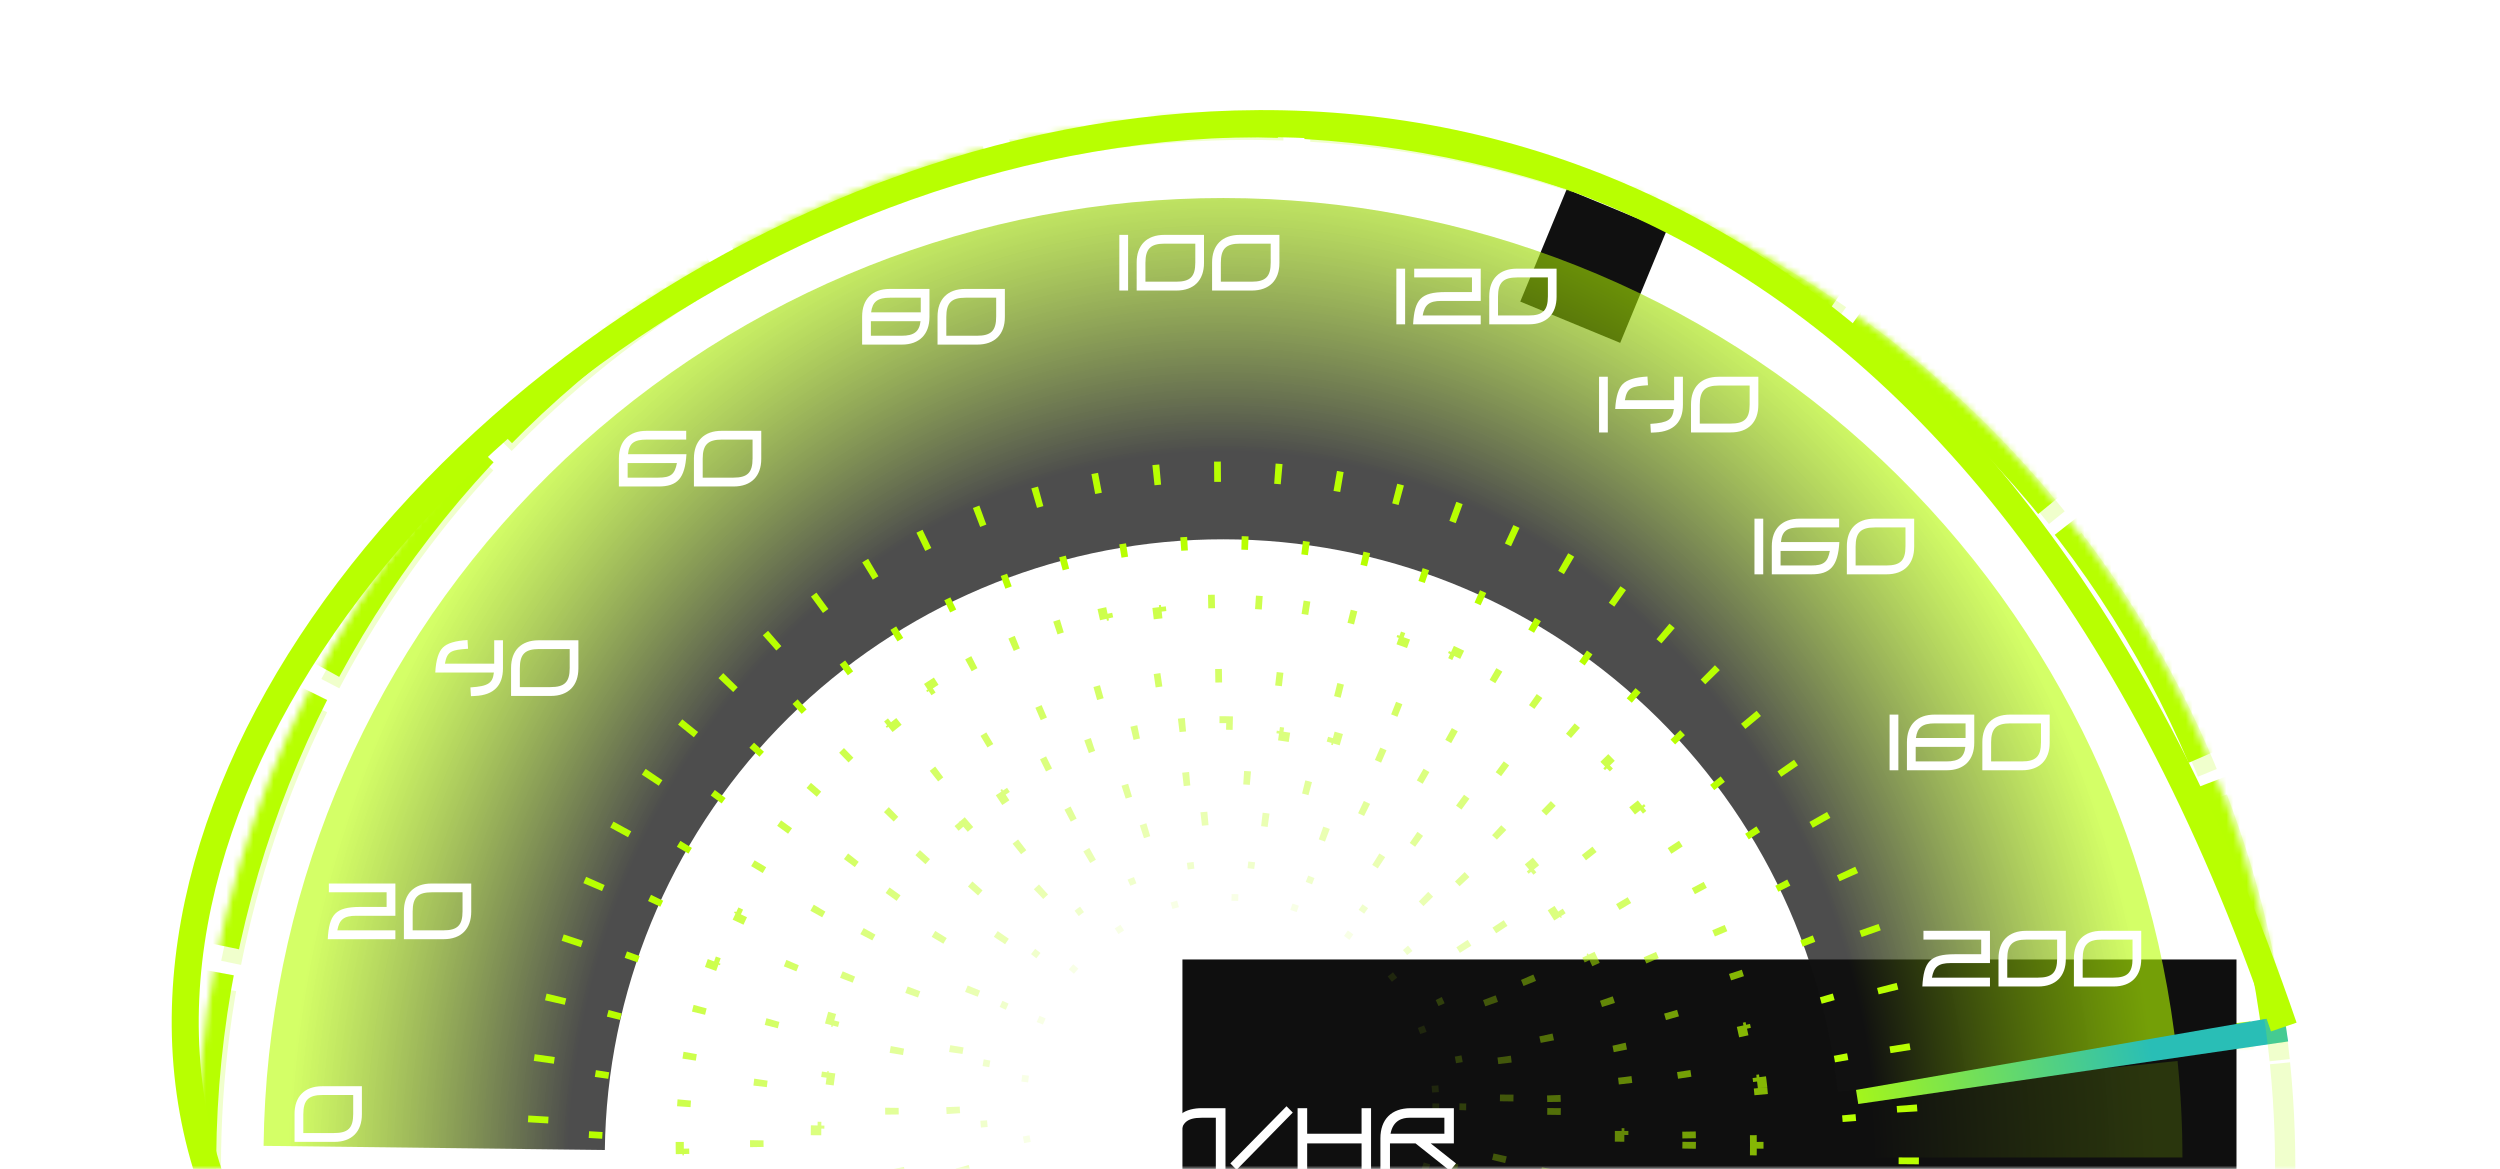 <svg width="370" height="173" viewBox="0 0 370 173" fill="none" xmlns="http://www.w3.org/2000/svg">
<mask id="mask0_0_50" style="mask-type:alpha" maskUnits="userSpaceOnUse" x="0" y="0" width="370" height="173">
<rect width="370" height="173" fill="#1C1C1C"/>
</mask>
<g mask="url(#mask0_0_50)">
<mask id="path-2-inside-1_0_50" fill="white">
<path d="M334.929 207.601C326.103 245.342 303.459 278.407 271.459 300.277C239.46 322.147 200.428 331.234 162.059 325.748C123.69 320.261 88.77 300.599 64.182 270.637C39.594 240.676 27.123 202.59 29.229 163.888C31.335 125.186 47.864 88.678 75.557 61.561C103.25 34.444 140.098 18.686 178.836 17.395C217.573 16.103 255.389 29.372 284.827 54.584C314.264 79.797 333.188 115.123 337.867 153.599L184 172.309L334.929 207.601Z"/>
</mask>
<path d="M334.929 207.601C326.103 245.342 303.459 278.407 271.459 300.277C239.46 322.147 200.428 331.234 162.059 325.748C123.69 320.261 88.77 300.599 64.182 270.637C39.594 240.676 27.123 202.59 29.229 163.888C31.335 125.186 47.864 88.678 75.557 61.561C103.25 34.444 140.098 18.686 178.836 17.395C217.573 16.103 255.389 29.372 284.827 54.584C314.264 79.797 333.188 115.123 337.867 153.599L184 172.309L334.929 207.601Z" stroke="#B8FF01" stroke-width="6" stroke-dasharray="40 4" mask="url(#path-2-inside-1_0_50)"/>
<rect x="175" y="142" width="156" height="75" fill="#0F0F0F"/>
<rect x="231.874" y="28" width="16" height="18" transform="rotate(22.451 231.874 28)" fill="#101010"/>
<path opacity="0.2" d="M323 171.309C323 166.539 322.76 161.772 322.28 157.027L272.028 162.107C272.337 165.164 272.492 168.235 272.492 171.309H323Z" fill="url(#paint0_radial_0_50)"/>
<path opacity="0.75" d="M322.197 156.23C318.353 120.23 300.902 87.058 273.414 63.495C245.925 39.933 210.474 27.761 174.31 29.466C138.145 31.172 103.997 46.627 78.849 72.672C53.7 98.718 39.449 133.385 39.01 169.587L89.515 170.2C89.798 146.874 98.979 124.538 115.183 107.756C131.387 90.975 153.388 81.017 176.689 79.918C199.991 78.819 222.832 86.662 240.543 101.844C258.254 117.025 269.498 138.398 271.975 161.593L322.197 156.23Z" fill="url(#paint1_radial_0_50)"/>
<path d="M338.645 154.134C338.46 152.86 338.257 151.589 338.037 150.321L274.69 161.308C274.811 162.002 274.922 162.697 275.023 163.394L338.645 154.134Z" fill="url(#paint2_radial_0_50)"/>
<circle cx="181" cy="173.309" r="93" stroke="#B8FF01" stroke-width="2" stroke-dasharray="1 8"/>
<circle cx="181" cy="171.309" r="101.5" stroke="#B8FF01" stroke-width="3" stroke-dasharray="1 8"/>
<circle opacity="0.2" cx="184.709" cy="172.709" r="153.5" transform="rotate(-5.734 184.709 172.709)" stroke="#B8FF01" stroke-width="3" stroke-dasharray="40 4"/>
<path d="M260.56 161.009C260.834 163.636 260.982 166.301 260.998 168.997L259.998 169.003C259.999 169.169 260 169.334 260 169.5C260 169.666 259.999 169.831 259.998 169.997L260.998 170.003C260.982 172.699 260.834 175.364 260.56 177.991L259.566 177.887C259.531 178.216 259.495 178.545 259.457 178.872L260.45 178.988C260.138 181.661 259.696 184.293 259.131 186.879L258.154 186.666C258.083 186.988 258.011 187.309 257.937 187.63L258.911 187.856C258.305 190.472 257.571 193.039 256.718 195.55L255.772 195.229C255.666 195.54 255.558 195.851 255.448 196.161L256.391 196.495C255.497 199.022 254.481 201.491 253.351 203.895L252.446 203.47C252.306 203.768 252.164 204.065 252.02 204.361L252.919 204.798C251.75 207.206 250.464 209.547 249.07 211.813L248.219 211.289C248.046 211.569 247.872 211.849 247.695 212.127L248.541 212.662C247.112 214.922 245.574 217.105 243.934 219.204L243.146 218.588C242.943 218.848 242.739 219.106 242.533 219.363L243.313 219.988C241.643 222.072 239.872 224.071 238.007 225.977L237.293 225.278C237.062 225.513 236.831 225.747 236.597 225.98L237.303 226.688C235.414 228.571 233.432 230.361 231.364 232.049L230.732 231.274C230.476 231.482 230.22 231.689 229.962 231.894L230.585 232.677C228.5 234.336 226.33 235.893 224.084 237.341L223.542 236.5C223.266 236.678 222.988 236.855 222.708 237.03L223.239 237.877C220.984 239.291 218.654 240.595 216.255 241.782L215.812 240.885C215.517 241.031 215.221 241.176 214.924 241.318L215.356 242.22C212.959 243.368 210.496 244.4 207.975 245.309L207.636 244.368C207.327 244.48 207.017 244.589 206.706 244.697L207.033 245.642C204.526 246.509 201.963 247.255 199.35 247.872L199.12 246.899C198.8 246.975 198.479 247.048 198.157 247.12L198.374 248.096C195.79 248.672 193.159 249.122 190.488 249.44L190.37 248.447C190.042 248.486 189.714 248.523 189.385 248.558L189.491 249.552C186.864 249.831 184.199 249.982 181.503 249.998L181.497 248.998C181.434 248.999 181.371 248.999 181.308 248.999C181.205 249 181.103 249 181 249C180.834 249 180.669 248.999 180.503 248.998L180.497 249.998C177.801 249.982 175.136 249.831 172.509 249.552L172.615 248.558C172.286 248.523 171.958 248.486 171.63 248.447L171.512 249.44C168.841 249.122 166.21 248.672 163.626 248.096L163.843 247.12C163.521 247.048 163.2 246.975 162.88 246.899L162.65 247.872C160.037 247.255 157.474 246.509 154.967 245.642L155.294 244.697C154.983 244.589 154.673 244.48 154.364 244.368L154.025 245.309C151.504 244.4 149.041 243.368 146.644 242.22L147.076 241.318C146.779 241.176 146.483 241.031 146.188 240.885L145.745 241.782C143.346 240.595 141.016 239.291 138.761 237.877L139.292 237.03C139.012 236.855 138.734 236.678 138.458 236.5L137.916 237.341C135.67 235.893 133.5 234.336 131.415 232.677L132.038 231.894C131.78 231.689 131.524 231.482 131.268 231.274L130.636 232.049C128.568 230.361 126.586 228.571 124.697 226.688L125.403 225.98C125.169 225.747 124.938 225.513 124.707 225.278L123.992 225.977C122.128 224.071 120.357 222.072 118.687 219.988L119.467 219.363C119.261 219.106 119.057 218.848 118.854 218.588L118.066 219.204C116.426 217.105 114.888 214.922 113.459 212.662L114.305 212.127C114.128 211.849 113.954 211.569 113.781 211.289L112.93 211.813C111.536 209.547 110.25 207.206 109.081 204.798L109.98 204.361C109.836 204.065 109.694 203.768 109.554 203.47L108.649 203.895C107.519 201.491 106.503 199.022 105.609 196.495L106.552 196.161C106.442 195.851 106.334 195.54 106.228 195.229L105.282 195.55C104.429 193.039 103.695 190.472 103.089 187.856L104.063 187.63C103.989 187.309 103.917 186.988 103.846 186.666L102.869 186.879C102.304 184.293 101.862 181.661 101.55 178.988L102.543 178.872C102.505 178.545 102.469 178.216 102.434 177.887L101.44 177.991C101.166 175.364 101.018 172.699 101.002 170.003L102.002 169.997C102.001 169.831 102 169.666 102 169.5C102 169.334 102.001 169.169 102.002 169.003L101.002 168.997C101.018 166.301 101.166 163.636 101.44 161.009L102.434 161.113C102.469 160.784 102.505 160.455 102.543 160.128L101.55 160.012C101.862 157.339 102.304 154.707 102.869 152.121L103.846 152.334C103.917 152.012 103.989 151.691 104.063 151.37L103.089 151.144C103.695 148.528 104.429 145.961 105.282 143.45L106.228 143.771C106.334 143.46 106.442 143.149 106.552 142.839L105.609 142.505C106.503 139.978 107.519 137.509 108.649 135.105L109.554 135.53C109.694 135.232 109.836 134.935 109.98 134.639L109.081 134.202C110.25 131.794 111.536 129.453 112.93 127.187L113.781 127.711C113.954 127.431 114.128 127.151 114.305 126.873L113.459 126.338C114.888 124.078 116.427 121.895 118.066 119.796L118.854 120.412C119.057 120.152 119.261 119.894 119.467 119.637L118.687 119.012C120.357 116.928 122.128 114.929 123.993 113.023L124.707 113.722C124.938 113.487 125.169 113.253 125.403 113.02L124.697 112.312C126.586 110.429 128.568 108.639 130.636 106.951L131.268 107.726C131.524 107.518 131.78 107.311 132.038 107.106L131.415 106.323C133.5 104.664 135.67 103.107 137.916 101.659L138.458 102.5C138.734 102.322 139.012 102.145 139.292 101.97L138.761 101.123C141.016 99.709 143.346 98.405 145.745 97.218L146.188 98.115C146.483 97.969 146.779 97.824 147.076 97.682L146.644 96.78C149.041 95.632 151.504 94.6 154.025 93.691L154.364 94.632C154.673 94.52 154.983 94.411 155.294 94.303L154.967 93.358C157.474 92.49 160.037 91.745 162.65 91.128L162.88 92.101C163.2 92.025 163.521 91.951 163.843 91.88L163.626 90.904C166.21 90.328 168.841 89.878 171.512 89.56L171.63 90.553C171.958 90.514 172.286 90.477 172.615 90.442L172.509 89.448C175.136 89.169 177.801 89.018 180.497 89.002L180.503 90.001C180.669 90.001 180.834 90 181 90C181.166 90 181.331 90.001 181.497 90.001L181.503 89.002C184.199 89.018 186.864 89.169 189.491 89.448L189.385 90.442C189.714 90.477 190.042 90.514 190.37 90.553L190.488 89.56C193.159 89.878 195.79 90.328 198.374 90.904L198.157 91.88C198.479 91.951 198.8 92.025 199.12 92.101L199.35 91.128C201.963 91.745 204.526 92.49 207.033 93.358L206.706 94.303C207.017 94.411 207.327 94.52 207.636 94.632L207.975 93.691C210.496 94.6 212.959 95.632 215.356 96.78L214.924 97.682C215.221 97.824 215.517 97.969 215.812 98.115L216.255 97.218C218.654 98.405 220.984 99.709 223.239 101.123L222.708 101.97C222.988 102.145 223.266 102.322 223.542 102.5L224.084 101.659C226.33 103.107 228.5 104.664 230.585 106.323L229.962 107.106C230.22 107.311 230.476 107.518 230.732 107.726L231.364 106.951C233.432 108.639 235.414 110.429 237.303 112.312L236.597 113.02C236.831 113.253 237.062 113.487 237.293 113.722L238.008 113.023C239.872 114.929 241.643 116.928 243.313 119.012L242.533 119.637C242.739 119.894 242.943 120.152 243.146 120.412L243.934 119.796C245.574 121.895 247.112 124.078 248.541 126.338L247.695 126.873C247.872 127.151 248.046 127.431 248.219 127.711L249.07 127.187C250.464 129.453 251.75 131.794 252.919 134.202L252.02 134.639C252.164 134.935 252.306 135.232 252.446 135.53L253.351 135.105C254.481 137.509 255.497 139.978 256.391 142.505L255.448 142.839C255.558 143.149 255.666 143.46 255.772 143.771L256.718 143.45C257.571 145.961 258.305 148.528 258.911 151.144L257.937 151.37C258.011 151.691 258.083 152.012 258.154 152.334L259.131 152.121C259.696 154.707 260.138 157.339 260.45 160.012L259.457 160.128C259.495 160.455 259.531 160.784 259.566 161.113L260.56 161.009Z" stroke="#B8FF01" stroke-opacity="0.7" stroke-width="2" stroke-dasharray="1 8"/>
<circle cx="181" cy="169" r="69" stroke="#B8FF01" stroke-opacity="0.6" stroke-width="2" stroke-dasharray="1 8"/>
<path d="M240.466 159.393C240.798 161.89 240.978 164.436 240.998 167.02L239.998 167.027C239.999 167.185 240 167.342 240 167.5C240 167.658 239.999 167.815 239.998 167.973L240.998 167.98C240.978 170.564 240.798 173.11 240.466 175.607L239.475 175.475C239.434 175.785 239.39 176.095 239.344 176.404L240.333 176.551C239.954 179.098 239.418 181.594 238.734 184.027L237.771 183.757C237.686 184.058 237.599 184.359 237.51 184.659L238.468 184.945C237.735 187.405 236.85 189.799 235.825 192.117L234.91 191.712C234.784 191.999 234.655 192.285 234.523 192.569L235.431 192.988C234.359 195.313 233.144 197.559 231.798 199.712L230.95 199.182C230.783 199.448 230.615 199.713 230.445 199.976L231.285 200.519C229.896 202.665 228.376 204.716 226.736 206.661L225.971 206.017C225.769 206.257 225.565 206.495 225.36 206.731L226.114 207.388C224.439 209.312 222.645 211.129 220.743 212.825L220.077 212.079C219.843 212.288 219.608 212.495 219.371 212.7L220.025 213.456C218.097 215.122 216.064 216.666 213.937 218.078L213.384 217.244C213.123 217.418 212.86 217.589 212.596 217.758L213.136 218.6C210.995 219.971 208.763 221.21 206.45 222.304L206.022 221.4C205.739 221.534 205.455 221.665 205.17 221.795L205.583 222.705C203.273 223.753 200.886 224.657 198.432 225.407L198.14 224.451C197.841 224.542 197.541 224.631 197.24 224.718L197.517 225.679C195.087 226.379 192.594 226.928 190.049 227.316L189.898 226.328C189.59 226.375 189.28 226.42 188.97 226.462L189.105 227.453C186.609 227.793 184.064 227.978 181.48 227.998L181.472 226.998C181.315 226.999 181.158 227 181 227C180.842 227 180.685 226.999 180.528 226.998L180.52 227.998C177.936 227.978 175.391 227.793 172.895 227.453L173.03 226.462C172.72 226.42 172.41 226.375 172.102 226.328L171.951 227.316C169.406 226.928 166.913 226.379 164.483 225.679L164.76 224.718C164.459 224.631 164.159 224.542 163.86 224.451L163.568 225.407C161.114 224.657 158.727 223.753 156.417 222.705L156.83 221.795C156.545 221.665 156.261 221.534 155.978 221.4L155.55 222.304C153.237 221.21 151.005 219.971 148.864 218.6L149.404 217.758C149.14 217.589 148.877 217.418 148.616 217.244L148.063 218.078C145.936 216.666 143.903 215.122 141.975 213.456L142.629 212.7C142.392 212.495 142.157 212.288 141.923 212.079L141.257 212.825C139.355 211.129 137.561 209.312 135.886 207.387L136.64 206.731C136.435 206.495 136.231 206.257 136.029 206.017L135.264 206.661C133.624 204.716 132.104 202.665 130.715 200.519L131.555 199.976C131.385 199.713 131.217 199.448 131.05 199.182L130.202 199.712C128.856 197.559 127.641 195.313 126.569 192.988L127.477 192.569C127.345 192.285 127.216 191.999 127.09 191.712L126.175 192.117C125.15 189.799 124.265 187.405 123.532 184.945L124.49 184.659C124.401 184.359 124.314 184.058 124.229 183.757L123.266 184.027C122.582 181.594 122.046 179.098 121.667 176.551L122.656 176.404C122.61 176.095 122.566 175.785 122.525 175.475L121.534 175.607C121.202 173.11 121.022 170.564 121.002 167.98L122.002 167.973C122.001 167.815 122 167.658 122 167.5C122 167.342 122.001 167.185 122.002 167.027L121.002 167.02C121.022 164.436 121.202 161.89 121.534 159.393L122.525 159.525C122.566 159.215 122.61 158.905 122.656 158.596L121.667 158.449C122.046 155.902 122.582 153.406 123.266 150.973L124.229 151.243C124.314 150.942 124.401 150.641 124.49 150.341L123.532 150.055C124.265 147.595 125.15 145.201 126.175 142.883L127.09 143.288C127.216 143.001 127.345 142.715 127.477 142.431L126.569 142.012C127.641 139.687 128.856 137.441 130.202 135.288L131.05 135.818C131.217 135.552 131.385 135.287 131.555 135.024L130.715 134.481C132.104 132.335 133.624 130.284 135.264 128.339L136.029 128.983C136.231 128.743 136.435 128.505 136.64 128.269L135.886 127.613C137.561 125.688 139.355 123.871 141.257 122.175L141.923 122.921C142.157 122.712 142.392 122.505 142.629 122.3L141.975 121.544C143.903 119.878 145.936 118.334 148.063 116.922L148.616 117.756C148.877 117.582 149.14 117.411 149.404 117.242L148.864 116.4C151.005 115.029 153.237 113.79 155.55 112.696L155.978 113.6C156.261 113.466 156.545 113.335 156.83 113.205L156.417 112.295C158.727 111.247 161.114 110.343 163.568 109.593L163.86 110.549C164.159 110.458 164.459 110.369 164.76 110.282L164.483 109.321C166.913 108.621 169.406 108.072 171.951 107.684L172.102 108.672C172.41 108.625 172.72 108.58 173.03 108.538L172.895 107.547C175.391 107.207 177.936 107.022 180.52 107.002L180.528 108.002C180.685 108.001 180.842 108 181 108C181.158 108 181.315 108.001 181.472 108.002L181.48 107.002C184.064 107.022 186.609 107.207 189.105 107.547L188.97 108.538C189.28 108.58 189.59 108.625 189.898 108.672L190.049 107.684C192.594 108.072 195.087 108.621 197.517 109.321L197.24 110.282C197.541 110.369 197.841 110.458 198.14 110.549L198.432 109.593C200.886 110.343 203.273 111.247 205.583 112.295L205.17 113.205C205.455 113.335 205.739 113.466 206.022 113.6L206.45 112.696C208.763 113.79 210.995 115.029 213.136 116.4L212.596 117.242C212.86 117.411 213.123 117.582 213.384 117.756L213.937 116.922C216.064 118.334 218.097 119.878 220.025 121.544L219.371 122.3C219.608 122.505 219.843 122.712 220.077 122.921L220.743 122.175C222.645 123.871 224.439 125.688 226.114 127.613L225.36 128.269C225.565 128.505 225.769 128.743 225.971 128.983L226.736 128.339C228.376 130.284 229.896 132.335 231.285 134.481L230.445 135.024C230.615 135.287 230.783 135.552 230.95 135.818L231.798 135.288C233.144 137.441 234.359 139.687 235.431 142.012L234.523 142.431C234.655 142.715 234.784 143.001 234.91 143.288L235.825 142.883C236.85 145.201 237.735 147.595 238.468 150.055L237.51 150.341C237.599 150.641 237.686 150.942 237.771 151.243L238.734 150.973C239.418 153.406 239.954 155.902 240.333 158.449L239.344 158.596C239.39 158.905 239.434 159.215 239.475 159.525L240.466 159.393Z" stroke="#B8FF01" stroke-opacity="0.5" stroke-width="2" stroke-dasharray="1 8"/>
<circle cx="181" cy="164" r="49" stroke="#B8FF01" stroke-opacity="0.4" stroke-width="2" stroke-dasharray="1 8"/>
<circle cx="182" cy="162" r="41" stroke="#B8FF01" stroke-opacity="0.3" stroke-width="2" stroke-dasharray="1 8"/>
<circle cx="181" cy="163.309" r="35.5" stroke="#B8FF01" stroke-opacity="0.2" stroke-dasharray="1 8"/>
<circle cx="182" cy="163.309" r="30.5" stroke="#B8FF01" stroke-opacity="0.1" stroke-dasharray="1 8"/>
<path d="M47.697 160.761C45.079 160.761 43.594 162.29 43.594 164.853V169H49.468C52.086 169 53.56 167.471 53.56 164.908V160.761H47.697ZM52.273 164.853C52.273 166.954 51.525 167.691 49.424 167.691H44.892V164.908C44.892 162.818 45.651 162.059 47.741 162.059H52.273V164.853Z" fill="white"/>
<path d="M58.516 137.691H49.925C50.211 136.129 50.849 135.535 52.697 135.535H58.516V130.761H48.671V132.059H57.218V134.226H53.258C49.65 134.248 48.715 135.304 48.506 139H58.516V137.691ZM63.88 130.761C61.262 130.761 59.777 132.29 59.777 134.853V139H65.651C68.269 139 69.743 137.471 69.743 134.908V130.761H63.88ZM68.456 134.853C68.456 136.954 67.708 137.691 65.607 137.691H61.075V134.908C61.075 132.818 61.834 132.059 63.924 132.059H68.456V134.853Z" fill="white"/>
<path d="M160 167.444L165.82 165.116L165.292 163.796L156.136 167.456V164.012H154.72V173H156.136V168.992L158.464 168.044L165.004 173.276L165.904 172.184L160 167.444ZM181.371 164.012H177.771C176.835 164.012 175.515 164.24 174.735 164.936V164.012H171.171C168.447 164.012 166.695 165.656 166.695 168.068V173H168.123V168.536C168.123 166.244 168.939 165.428 171.207 165.428H173.307V172.988H174.735V168.536C174.735 166.256 175.563 165.428 177.843 165.428H179.943V173H181.371V164.012ZM190.406 163.724L182.09 172.184L183.014 173.132L191.33 164.66L190.406 163.724ZM202.916 164.012H201.512V167.792H193.46V164.012H192.044V173H193.46V169.22H201.512V173H202.916V164.012ZM211.74 169.22H215.172V164.012H208.776C205.908 164.012 204.3 165.692 204.3 168.476V173H205.716V169.22H209.496L214.596 173.276L215.484 172.184L211.74 169.22ZM205.8 167.792C206.172 165.776 207.588 165.428 208.596 165.428H213.768V167.792H205.8Z" fill="white"/>
<path d="M73.141 94.761V98.226H65.848C66.167 96.356 66.838 96.18 69.269 96.015L69.192 94.728C67.377 94.827 66.178 95.201 65.54 95.839C64.913 96.455 64.517 97.687 64.418 99.535H73.097C72.91 101.086 72.294 101.57 69.621 101.735L69.698 103.033L70.358 103C73.086 102.868 74.439 101.449 74.439 98.908V94.761H73.141ZM79.74 94.761C77.122 94.761 75.637 96.29 75.637 98.853V103H81.511C84.129 103 85.603 101.471 85.603 98.908V94.761H79.74ZM84.316 98.853C84.316 100.954 83.568 101.691 81.467 101.691H76.935V98.908C76.935 96.818 77.694 96.059 79.784 96.059H84.316V98.853Z" fill="white"/>
<path d="M92.947 67.226C93.101 65.565 93.871 65.059 95.741 65.059H101.56V63.761H95.697C93.079 63.761 91.594 65.279 91.594 67.853V72H97.457C100.24 72 101.384 70.823 101.593 67.226H92.947ZM100.185 68.535C99.866 70.185 99.294 70.691 97.424 70.691H92.892V68.535H100.185ZM106.804 63.761C104.186 63.761 102.701 65.29 102.701 67.853V72H108.575C111.193 72 112.667 70.471 112.667 67.908V63.761H106.804ZM111.38 67.853C111.38 69.954 110.632 70.691 108.531 70.691H103.999V67.908C103.999 65.818 104.758 65.059 106.848 65.059H111.38V67.853Z" fill="white"/>
<path d="M131.697 42.761C129.079 42.761 127.594 44.29 127.594 46.853V51H133.468C136.086 51 137.56 49.471 137.56 46.908V42.761H131.697ZM136.273 46.226H128.925C129.123 44.664 129.86 44.059 131.741 44.059H136.273V46.226ZM136.24 47.535C136.064 49.086 135.272 49.691 133.424 49.691H128.892V47.535H136.24ZM142.858 42.761C140.24 42.761 138.755 44.29 138.755 46.853V51H144.629C147.247 51 148.721 49.471 148.721 46.908V42.761H142.858ZM147.434 46.853C147.434 48.954 146.686 49.691 144.585 49.691H140.053V46.908C140.053 44.818 140.812 44.059 142.902 44.059H147.434V46.853Z" fill="white"/>
<path d="M166.958 34.761H165.66V43H166.958V34.761ZM172.329 34.761C169.711 34.761 168.226 36.29 168.226 38.853V43H174.1C176.718 43 178.192 41.471 178.192 38.908V34.761H172.329ZM176.905 38.853C176.905 40.954 176.157 41.691 174.056 41.691H169.524V38.908C169.524 36.818 170.283 36.059 172.373 36.059H176.905V38.853ZM183.49 34.761C180.872 34.761 179.387 36.29 179.387 38.853V43H185.261C187.879 43 189.353 41.471 189.353 38.908V34.761H183.49ZM188.066 38.853C188.066 40.954 187.318 41.691 185.217 41.691H180.685V38.908C180.685 36.818 181.444 36.059 183.534 36.059H188.066V38.853Z" fill="white"/>
<path d="M207.958 39.761H206.66V48H207.958V39.761ZM219.148 46.691H210.557C210.843 45.129 211.481 44.535 213.329 44.535H219.148V39.761H209.303V41.059H217.85V43.226H213.89C210.282 43.248 209.347 44.304 209.138 48H219.148V46.691ZM224.511 39.761C221.893 39.761 220.408 41.29 220.408 43.853V48H226.282C228.9 48 230.374 46.471 230.374 43.908V39.761H224.511ZM229.087 43.853C229.087 45.954 228.339 46.691 226.238 46.691H221.706V43.908C221.706 41.818 222.465 41.059 224.555 41.059H229.087V43.853Z" fill="white"/>
<path d="M237.958 55.761H236.66V64H237.958V55.761ZM247.773 55.761V59.226H240.48C240.799 57.356 241.47 57.18 243.901 57.015L243.824 55.728C242.009 55.827 240.81 56.201 240.172 56.839C239.545 57.455 239.149 58.687 239.05 60.535H247.729C247.542 62.086 246.926 62.57 244.253 62.735L244.33 64.033L244.99 64C247.718 63.868 249.071 62.449 249.071 59.908V55.761H247.773ZM254.372 55.761C251.754 55.761 250.269 57.29 250.269 59.853V64H256.143C258.761 64 260.235 62.471 260.235 59.908V55.761H254.372ZM258.948 59.853C258.948 61.954 258.2 62.691 256.099 62.691H251.567V59.908C251.567 57.818 252.326 57.059 254.416 57.059H258.948V59.853Z" fill="white"/>
<path d="M260.958 76.761H259.66V85H260.958V76.761ZM263.579 80.226C263.733 78.565 264.503 78.059 266.373 78.059H272.192V76.761H266.329C263.711 76.761 262.226 78.279 262.226 80.853V85H268.089C270.872 85 272.016 83.823 272.225 80.226H263.579ZM270.817 81.535C270.498 83.185 269.926 83.691 268.056 83.691H263.524V81.535H270.817ZM277.436 76.761C274.818 76.761 273.333 78.29 273.333 80.853V85H279.207C281.825 85 283.299 83.471 283.299 80.908V76.761H277.436ZM282.012 80.853C282.012 82.954 281.264 83.691 279.163 83.691H274.631V80.908C274.631 78.818 275.39 78.059 277.48 78.059H282.012V80.853Z" fill="white"/>
<path d="M280.958 105.761H279.66V114H280.958V105.761ZM286.329 105.761C283.711 105.761 282.226 107.29 282.226 109.853V114H288.1C290.718 114 292.192 112.471 292.192 109.908V105.761H286.329ZM290.905 109.226H283.557C283.755 107.664 284.492 107.059 286.373 107.059H290.905V109.226ZM290.872 110.535C290.696 112.086 289.904 112.691 288.056 112.691H283.524V110.535H290.872ZM297.49 105.761C294.872 105.761 293.387 107.29 293.387 109.853V114H299.261C301.879 114 303.353 112.471 303.353 109.908V105.761H297.49ZM302.066 109.853C302.066 111.954 301.318 112.691 299.217 112.691H294.685V109.908C294.685 107.818 295.444 107.059 297.534 107.059H302.066V109.853Z" fill="white"/>
<path d="M294.516 144.691H285.925C286.211 143.129 286.849 142.535 288.697 142.535H294.516V137.761H284.671V139.059H293.218V141.226H289.258C285.65 141.248 284.715 142.304 284.506 146H294.516V144.691ZM299.88 137.761C297.262 137.761 295.777 139.29 295.777 141.853V146H301.651C304.269 146 305.743 144.471 305.743 141.908V137.761H299.88ZM304.456 141.853C304.456 143.954 303.708 144.691 301.607 144.691H297.075V141.908C297.075 139.818 297.834 139.059 299.924 139.059H304.456V141.853ZM311.041 137.761C308.423 137.761 306.938 139.29 306.938 141.853V146H312.812C315.43 146 316.904 144.471 316.904 141.908V137.761H311.041ZM315.617 141.853C315.617 143.954 314.869 144.691 312.768 144.691H308.236V141.908C308.236 139.818 308.995 139.059 311.085 139.059H315.617V141.853Z" fill="white"/>
<g filter="url(#filter0_f_0_50)">
<path d="M33.5 180.5C-16 68.5 250 -105.5 338 152" stroke="#B8FF01" stroke-width="4"/>
</g>
</g>
<defs>
<filter id="filter0_f_0_50" x="5.41" y="-3.706" width="354.482" height="205.014" filterUnits="userSpaceOnUse" color-interpolation-filters="sRGB">
<feFlood flood-opacity="0" result="BackgroundImageFix"/>
<feBlend mode="normal" in="SourceGraphic" in2="BackgroundImageFix" result="shape"/>
<feGaussianBlur stdDeviation="10" result="effect1_foregroundBlur_0_50"/>
</filter>
<radialGradient id="paint0_radial_0_50" cx="0" cy="0" r="1" gradientUnits="userSpaceOnUse" gradientTransform="translate(181 174.809) rotate(-90) scale(154.5 138.147)">
<stop offset="0.699" stop-color="#111111"/>
<stop offset="1" stop-color="#B8FF01" stop-opacity="0.8"/>
</radialGradient>
<radialGradient id="paint1_radial_0_50" cx="0" cy="0" r="1" gradientUnits="userSpaceOnUse" gradientTransform="translate(181 174.809) rotate(-90) scale(154.5 138.147)">
<stop offset="0.699" stop-color="#111111"/>
<stop offset="1" stop-color="#B8FF01" stop-opacity="0.8"/>
</radialGradient>
<radialGradient id="paint2_radial_0_50" cx="0" cy="0" r="1" gradientUnits="userSpaceOnUse" gradientTransform="translate(201.272 179.695) rotate(-15.199) scale(153.781 137.503)">
<stop offset="0.442" stop-color="#B8FF01"/>
<stop offset="0.779" stop-color="#29BEB6"/>
</radialGradient>
</defs>
</svg>
